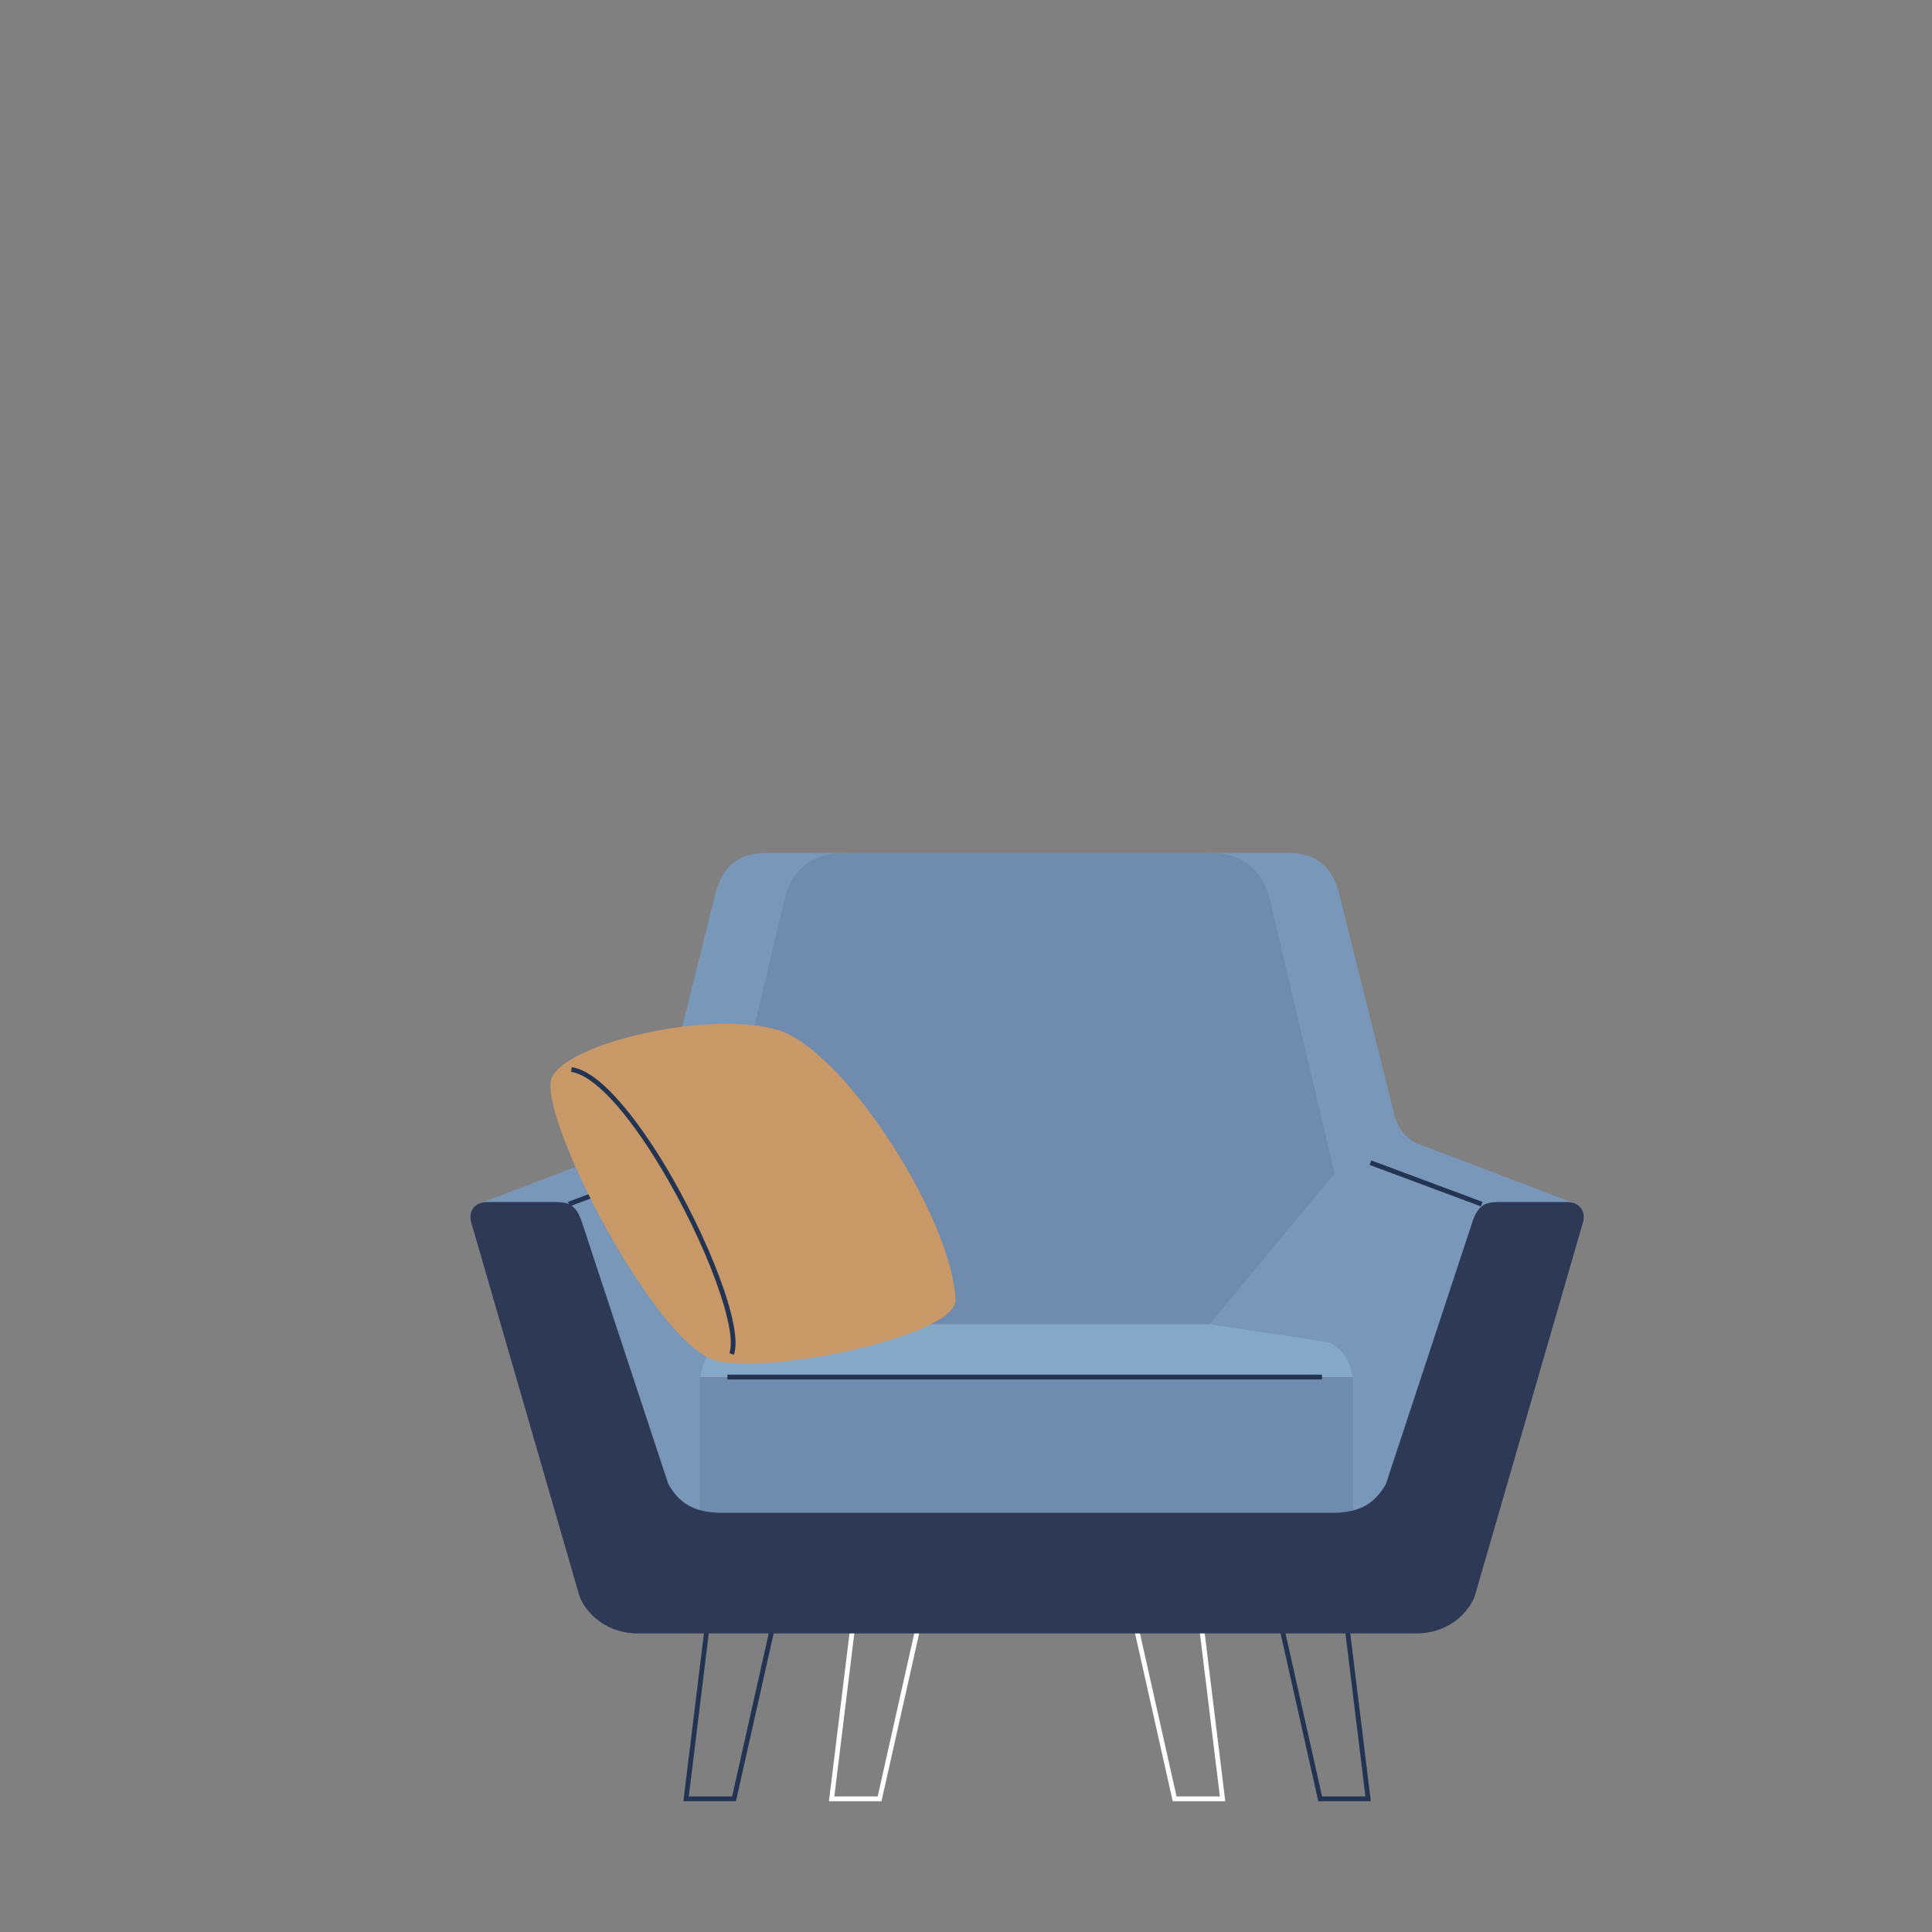 <?xml version="1.0" encoding="UTF-8" standalone="no"?><!DOCTYPE svg PUBLIC "-//W3C//DTD SVG 1.1//EN" "http://www.w3.org/Graphics/SVG/1.1/DTD/svg11.dtd"><svg width="100%" height="100%" viewBox="0 0 2084 2084" version="1.1" xmlns="http://www.w3.org/2000/svg" xmlns:xlink="http://www.w3.org/1999/xlink" xml:space="preserve" xmlns:serif="http://www.serif.com/" style="fill-rule:evenodd;clip-rule:evenodd;stroke-linejoin:round;stroke-miterlimit:2;"><rect x="0" y="0" width="2084" height="2084" fill="#808080" stroke="none"/><g id="FAUTEUIL"><path d="M1426.11,1937.79l46.74,0l-25.23,-205.998l-67.756,-0l46.246,205.998Zm52.553,5.148l-56.678,-0l-48.559,-216.294l78.758,0l26.479,216.294Z" style="fill:#233452;fill-rule:nonzero;"/><path d="M742.983,1937.79l46.74,0l46.246,-205.998l-67.763,-0l-25.223,205.998Zm50.865,5.148l-56.685,-0l26.486,-216.294l78.751,0l-48.552,216.294Z" style="fill:#233452;fill-rule:nonzero;"/><path d="M1269.12,1937.79l46.733,0l-25.223,-205.998l-67.755,-0l46.245,205.998Zm52.554,5.148l-56.679,-0l-48.558,-216.294l78.757,0l26.48,216.294Z" style="fill:#fff;fill-rule:nonzero;"/><path d="M899.977,1937.79l46.746,0l46.239,-205.998l-67.755,-0l-25.23,205.998Zm50.864,5.148l-56.678,-0l26.486,-216.294l78.751,0l-48.559,216.294Z" style="fill:#fff;fill-rule:nonzero;"/><path d="M909.64,1393.97l395.106,0l62.643,-5.168l111.461,31.023l36.768,65.497l27.577,135.594l-35.621,68.949l-521.235,17.234l-325.195,-57.46l11.489,-127.55l74.255,-106.863l88.916,-43.665l73.836,22.409Z" style="fill:#6f8bae;fill-rule:nonzero;"/><path d="M1515.63,1485.4l-0.013,-0.076l-36.768,-65.497l-111.461,-31.023l-62.643,5.168l-395.106,0l-73.836,-22.409l-88.916,43.665l-48.757,70.172l817.5,-0Z" style="fill:#85a8c7;fill-rule:nonzero;"/><path d="M517.081,1298.17l164.104,-62.341c16.781,-5.539 26.204,-16.239 31.235,-34.283l59.321,-238.057c7.021,-27.749 24.035,-42.539 51.716,-43.528l90.061,0l-46.115,255.964l-159.437,141.345l-136.884,0l-54.001,-19.1Z" style="fill:#7997b9;fill-rule:nonzero;"/><path d="M1699.01,1298.17l-164.111,-62.341c-16.781,-5.539 -26.204,-16.239 -31.228,-34.283l-59.328,-238.057c-7.014,-27.749 -24.036,-42.539 -51.709,-43.528l-90.061,0l46.108,255.964l159.437,141.345l136.891,0l54.001,-19.1Z" style="fill:#7997b9;fill-rule:nonzero;"/><path d="M754.939,1627.95l0,-134.873c0.213,-19.177 7.969,-36.411 25.525,-45.134l129.176,-19.465c23.267,-101.702 -49.835,-193.548 -135.312,-186.19l-160.803,56.561l-42.587,123.843l28.73,95.958l71.242,94.797l71.565,26.109l12.464,-11.606Z" style="fill:#7997b9;fill-rule:nonzero;"/><path d="M1459.45,1627.95l-0,-134.873c-0.22,-19.177 -7.969,-36.411 -25.532,-45.134l-129.17,-19.465c-23.267,-101.702 49.836,-193.548 135.306,-186.19l160.809,56.561l21.483,64.091l-21.407,109.45c-0,0 -28.435,118.072 -28.435,121.517c-0,3.452 -19.822,81.881 -19.822,81.881l-74.447,-0l-18.785,-47.838Z" style="fill:#7997b9;fill-rule:nonzero;"/><path d="M1368.86,966.686c-8.998,-30.082 -30.192,-46.726 -63.445,-46.726l-395.003,0c-33.26,0 -54.454,16.644 -63.452,46.726l-70.769,299.067l133.445,162.724l395.106,0l134.887,-162.724l-70.769,-299.067Z" style="fill:#6f8bae;fill-rule:nonzero;"/><path d="M1690.14,1296.58l-70.967,0c-13.926,0 -23.054,0.632 -30.069,18.868l-94.166,285.353c-11.208,19.609 -26.287,30.377 -55.161,31.029l9.41,0l-673.136,0c-28.868,-0.652 -43.953,-11.42 -55.154,-31.029l-94.173,-285.353c-7.008,-18.236 -16.143,-18.868 -30.062,-18.868l-70.968,0c-14.797,0 -21.118,11.345 -16.932,23.514l116.472,402.223c8.401,20.687 31.243,39.65 62.91,39.65l839.54,0c31.674,0 54.509,-18.963 62.916,-39.65l116.466,-402.223c4.186,-12.169 -2.135,-23.514 -16.926,-23.514Z" style="fill:#2e3a55;fill-rule:nonzero;"/><rect x="784.671" y="1482.82" width="641.317" height="5.148" style="fill:#233452;fill-rule:nonzero;"/><path d="M614.425,1301.26l-1.799,-4.825l119.993,-44.701l1.792,4.825l-119.986,44.701Z" style="fill:#233452;fill-rule:nonzero;"/><path d="M1597.33,1301.26l-119.986,-44.701l1.791,-4.825l119.993,44.701l-1.798,4.825Z" style="fill:#233452;fill-rule:nonzero;"/><path d="M839.654,1111.24c-72.265,-22.327 -227.57,13.157 -244.392,51.214c-16.836,38.051 113.102,292.862 179.519,305.964c66.424,13.103 254.866,-28.634 255.957,-65.484c-2.663,-86.197 -118.812,-269.368 -191.084,-291.694Z" style="fill:#c99867;fill-rule:nonzero;"/><path d="M791.617,1461.39l-4.839,-1.77c9.314,-25.546 -25.126,-118.84 -73.706,-199.657c-37.611,-62.56 -72.978,-100.371 -97.035,-103.727l0.714,-5.092c36.356,5.072 82.553,75.936 100.734,106.17c44.654,74.282 85.093,174.001 74.132,204.076Z" style="fill:#233452;fill-rule:nonzero;"/></g></svg>